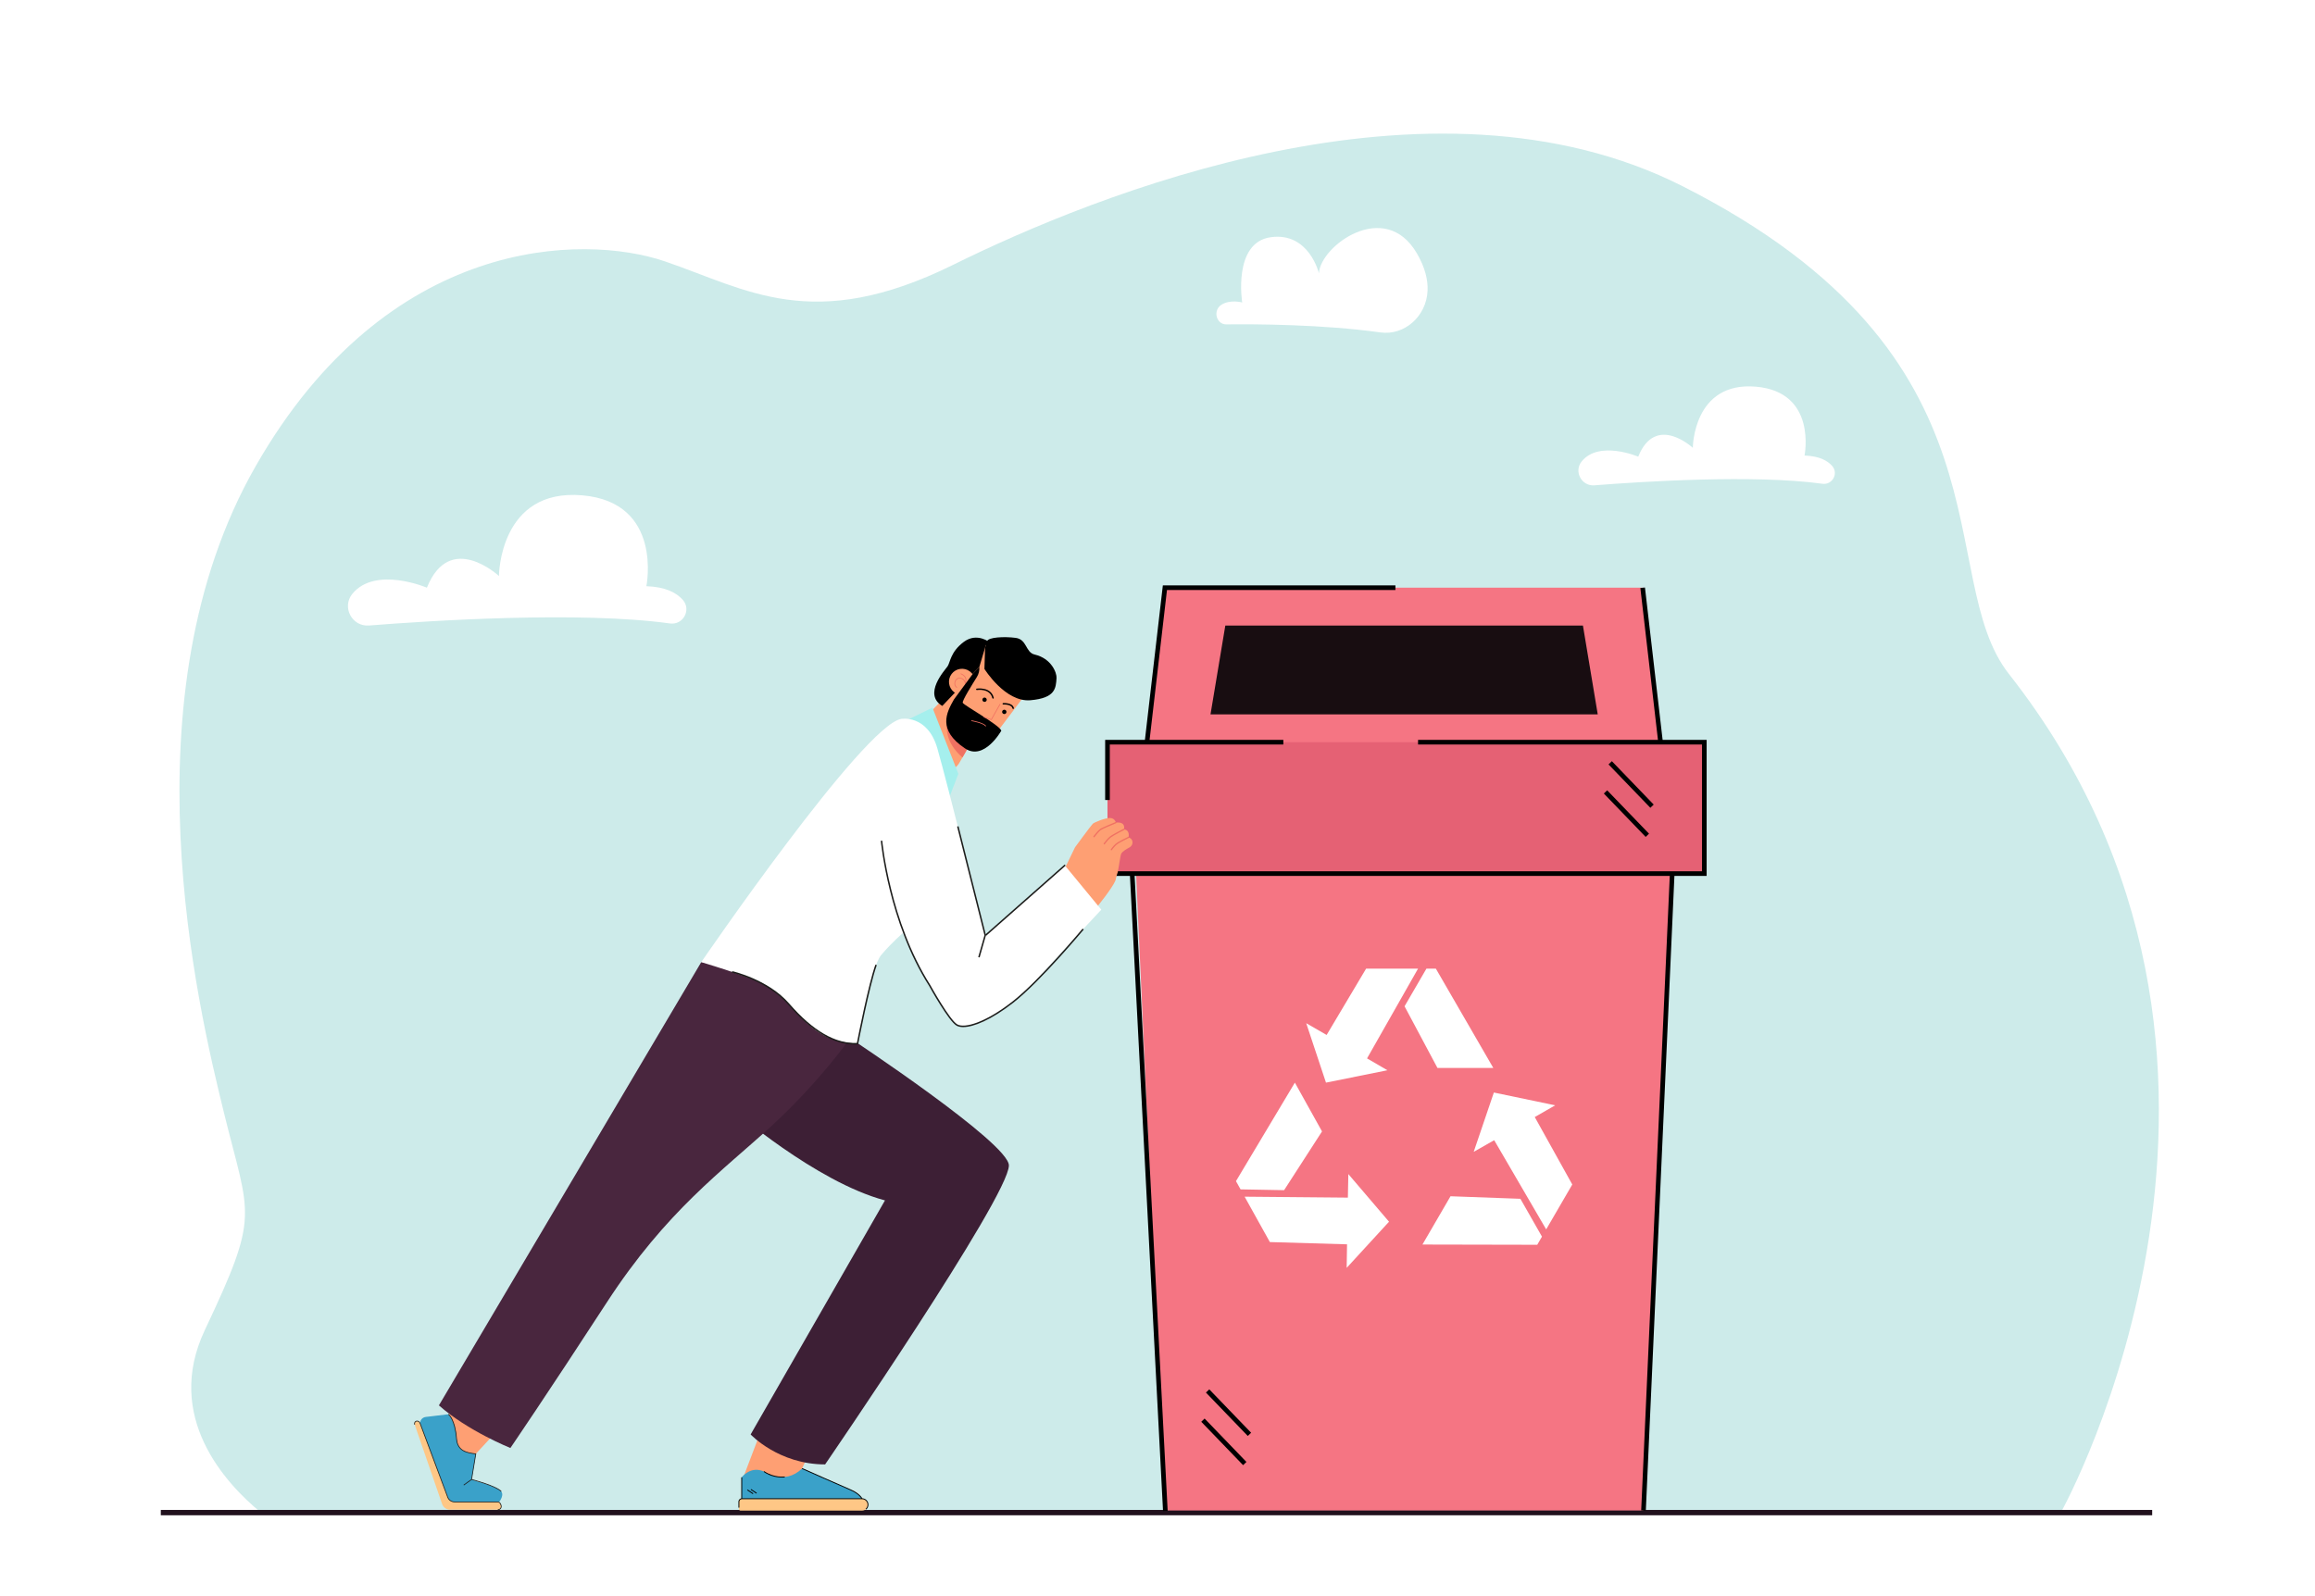 <?xml version="1.0" encoding="utf-8"?>
<!-- Generator: Adobe Illustrator 27.5.0, SVG Export Plug-In . SVG Version: 6.00 Build 0)  -->
<svg version="1.1" id="Layer_1" xmlns="http://www.w3.org/2000/svg" xmlns:xlink="http://www.w3.org/1999/xlink" x="0px" y="0px"
	 viewBox="0 0 2899.765 2000" style="enable-background:new 0 0 2899.765 2000;" xml:space="preserve">
<rect style="fill:#FFFFFF;" width="2899.765" height="2000"/>
<g>
	<path style="fill:#CDEBEA;" d="M2582.524,1893c0,0,313.625-565.085-66.153-1048.561
		c-95.994-122.205,15.001-396.723-408.829-611.157c-316.907-160.337-737.508,11.535-913.681,98.534s-258.821,30.45-361.045-4.35
		c-102.223-34.8-347.37-32.512-512.668,256.758s-72.398,676.303-39.774,809.395c32.625,133.093,45.674,125.728-23.925,273.102
		c-51.196,108.407,25.884,191.771,70.225,228.278h2255.848V1893z"/>
	<g>
		<g>
			<g>
				<path style="fill:#FFFFFF;" d="M1536.093,406.427c35.994-0.412,120.29-0.071,192.95,10.071
					c30.061,4.196,57.779-20.144,59.131-52.363c0.553-13.187-2.933-28.732-13.36-46.665
					c-40.148-69.051-121.298-8.997-122.699,24.981c0,0-12.366-51.876-60.285-45.263c-47.919,6.613-35.862,81.766-35.862,81.766
					s-15.065-4.18-26.142,2.971C1518.932,388.955,1523.453,406.572,1536.093,406.427z"/>
			</g>
		</g>
	</g>
	<g>
		<g>
			<g>
				<path style="fill:#FFFFFF;" d="M462.278,783.721c76.73-6.084,263.949-18.229,376.984-2.575
					c16.336,2.263,26.962-16.976,16.135-29.416c-7.808-8.971-21.594-16.434-45.735-17.27c0,0,21.278-104.965-80.134-113.831
					c-104.213-9.111-104.551,101.063-104.551,101.063s-61.44-57.17-90.239,14.632c0,0-64.572-27.501-93.381,7.715
					C427.787,760.628,440.914,785.416,462.278,783.721z"/>
			</g>
		</g>
	</g>
	<g>
		<g>
			<g>
				<path style="fill:#FFFFFF;" d="M1997.154,608.076c58.138-4.61,199.992-13.812,285.638-1.951
					c12.378,1.714,20.429-12.862,12.225-22.288c-5.916-6.797-16.361-12.452-34.653-13.085c0,0,16.122-79.531-60.717-86.249
					c-78.961-6.903-79.218,76.575-79.218,76.575s-46.553-43.318-68.373,11.087c0,0-48.926-20.837-70.754,5.846
					C1971.02,590.579,1980.966,609.36,1997.154,608.076z"/>
			</g>
		</g>
	</g>
	
		<rect x="201.43" y="1891.843" transform="matrix(-1 -1.224647e-16 1.224647e-16 -1 2897.256 3790.371)" style="fill:#21111D;" width="2494.396" height="6.684"/>
	<g>
		<g>
			<g>
				<g>
					<g>
						<g>
							<g>
								<polygon style="fill:#F57583;" points="1758.804,736.337 1459.172,736.337 1417.638,1094.561 1758.804,1094.561 
									2099.969,1094.561 2058.436,736.337 								"/>
							</g>
						</g>
					</g>
				</g>
			</g>
			<g>
				<g>
					<g>
						<g>
							<g>
								<polygon style="fill:#F57583;" points="1417.638,974.411 1459.172,1892.51 1758.804,1892.51 2058.436,1892.51 
									2099.969,974.411 1758.804,974.411 								"/>
							</g>
						</g>
					</g>
				</g>
			</g>
			<g>
				<g>
					<g>
						<g>
							<g>
								<rect x="1387.23" y="929.911" style="fill:#E56174;" width="747.597" height="164.65"/>
							</g>
						</g>
					</g>
				</g>
			</g>
			<g>
				<g>
					<g>
						<g>
							<g>
								<polygon style="fill:#180D11;" points="1534.821,783.804 1516.279,895.053 2001.328,895.053 1982.786,783.804 								"/>
							</g>
						</g>
					</g>
				</g>
			</g>
			<g>
				<g>
					<g>
						<g>
							<g>
								<g>
									<g>
										<polygon style="fill:#FFFFFF;" points="1786.745,1213.63 1759.34,1260.813 1800.575,1338.097 1870.536,1338.097 
											1798.541,1213.63 										"/>
									</g>
								</g>
							</g>
						</g>
					</g>
					<g>
						<g>
							<g>
								<g>
									<g>
										<polygon style="fill:#FFFFFF;" points="1711.192,1213.63 1661.738,1296.737 1636.172,1281.988 1660.925,1356.465 
											1737.859,1340.947 1712.358,1326.088 1776.253,1213.63 										"/>
									</g>
								</g>
							</g>
						</g>
					</g>
				</g>
				<g>
					<g>
						<g>
							<g>
								<g>
									<g>
										<polygon style="fill:#FFFFFF;" points="1548.171,1479.884 1553.905,1490.193 1608.461,1491.207 1655.956,1417.606 
											1621.948,1356.465 										"/>
									</g>
								</g>
							</g>
						</g>
					</g>
					<g>
						<g>
							<g>
								<g>
									<g>
										<polygon style="fill:#FFFFFF;" points="1688.342,1500.537 1559.005,1499.361 1590.63,1556.219 1687.297,1559.041 
											1686.835,1588.552 1739.89,1530.719 1688.932,1471.028 										"/>
									</g>
								</g>
							</g>
						</g>
					</g>
				</g>
				<g>
					<g>
						<g>
							<g>
								<g>
									<g>
										<polygon style="fill:#FFFFFF;" points="1816.91,1498.827 1781.754,1559.314 1925.543,1559.612 1931.471,1549.414 
											1904.448,1502.01 										"/>
									</g>
								</g>
							</g>
						</g>
					</g>
					<g>
						<g>
							<g>
								<g>
									<g>
										<polygon style="fill:#FFFFFF;" points="1948.032,1384.883 1871.202,1368.858 1845.959,1443.171 1871.621,1428.59 
											1936.742,1540.344 1969.436,1484.092 1922.434,1399.574 										"/>
									</g>
								</g>
							</g>
						</g>
					</g>
				</g>
			</g>
			<g>
				<g>
					<g>
						<g>
							<g>
								
									<rect x="1677.101" y="1490.631" transform="matrix(0.045 -0.999 0.999 0.045 491.139 3500.801)" width="798.767" height="5.81"/>
							</g>
						</g>
					</g>
				</g>
			</g>
			<g>
				<g>
					<g>
						<g>
							<g>
								<polygon points="1776.254,932.816 2131.922,932.816 2131.922,1091.655 1387.229,1091.655 1387.229,1097.465 
									2137.731,1097.465 2137.731,927.006 1776.254,927.006 								"/>
							</g>
						</g>
					</g>
				</g>
			</g>
			<g>
				<g>
					<g>
						<g>
							<g>
								
									<rect x="2066.752" y="735.688" transform="matrix(0.993 -0.115 0.115 0.993 -82.179 243.905)" width="5.809" height="194.872"/>
							</g>
						</g>
					</g>
				</g>
			</g>
			<g>
				<g>
					<g>
						<g>
							<g>
								<polygon points="1433.843,929.576 1439.613,930.246 1461.759,739.241 1747.926,739.241 1747.926,733.431 1456.584,733.431 
																	"/>
							</g>
						</g>
					</g>
				</g>
			</g>
			<g>
				<g>
					<g>
						<g>
							<g>
								<polygon points="1384.325,1002.348 1390.134,1002.348 1390.134,932.816 1607.504,932.816 1607.504,927.006 
									1384.325,927.006 								"/>
							</g>
						</g>
					</g>
				</g>
			</g>
			<g>
				<g>
					<g>
						<g>
							<g>
								
									<rect x="1435.5" y="1094.02" transform="matrix(0.999 -0.052 0.052 0.999 -75.688 76.786)" width="5.809" height="799.031"/>
							</g>
						</g>
					</g>
				</g>
			</g>
			<g>
				<g>
					<g>
						<g>
							<g>
								<g>
									
										<rect x="1529.917" y="1770.044" transform="matrix(0.72 -0.694 0.694 0.72 -825.25 1568.706)" width="5.808" height="75.499"/>
								</g>
							</g>
						</g>
					</g>
				</g>
				<g>
					<g>
						<g>
							<g>
								<g>
									
										<rect x="1535.796" y="1733.507" transform="matrix(0.72 -0.694 0.694 0.72 -798.259 1562.509)" width="5.808" height="75.502"/>
								</g>
							</g>
						</g>
					</g>
				</g>
			</g>
			<g>
				<g>
					<g>
						<g>
							<g>
								<g>
									
										<rect x="2034.692" y="982.865" transform="matrix(0.72 -0.694 0.694 0.72 -138.12 1698.638)" width="5.808" height="75.502"/>
								</g>
							</g>
						</g>
					</g>
				</g>
				<g>
					<g>
						<g>
							<g>
								<g>
									
										<rect x="2040.57" y="946.33" transform="matrix(0.72 -0.694 0.694 0.72 -111.117 1692.555)" width="5.808" height="75.499"/>
								</g>
							</g>
						</g>
					</g>
				</g>
			</g>
		</g>
	</g>
	<g>
		<g>
			<g>
				<g>
					<g>
						<g>
							<path style="fill:#FE9F73;" d="M1368.524,1142.933c9.232-10.558,24.188-30.052,28.149-38.55
								c0.007-0.009,0.007-0.009,0.005-0.024c0.384-0.799,0.657-1.514,0.817-2.106c0.014-0.017,0.027-0.05,0.032-0.075
								c0.037-0.171,0.068-0.334,0.092-0.472c0.432-2.646,1.258-5.55,2.375-8.565c2.149-9.913,3.087-20.483,4.464-23.462
								c1.272-2.754,6.646-5.961,10.197-7.849c2.957-1.572,4.607-4.988,3.68-8.206c-0.539-1.869-1.887-3.612-4.822-4.404
								c0,0,2.595-9.036-5.615-10.117c0,0,2.964-9.905-10.219-8.384c0,0-0.945-5.639-7.184-5.825
								c-6.248-0.193-19.701,5.471-21.609,7.145c-1.906,1.689-22.353,29.615-22.353,29.615s-18.446,38.529-19.907,40.361
								L1368.524,1142.933z"/>
						</g>
					</g>
				</g>
				<g>
					<g>
						<g>
							<g>
								<g>
									<g>
										<path style="fill:#F07162;" d="M1370.459,1049.046c0.193-0.035,0.376-0.141,0.506-0.31
											c0.053-0.069,5.275-6.874,7.896-8.738c2.116-1.504,13.428-6.237,19.113-8.53c0.416-0.167,0.623-0.638,0.461-1.051
											c-0.162-0.413-0.633-0.609-1.046-0.443c-0.679,0.273-16.651,6.723-19.452,8.715c-2.823,2.007-8.03,8.792-8.251,9.08
											c-0.273,0.357-0.208,0.862,0.145,1.129C1370.016,1049.039,1370.245,1049.085,1370.459,1049.046z"/>
									</g>
								</g>
							</g>
						</g>
					</g>
				</g>
				<g>
					<g>
						<g>
							<g>
								<g>
									<g>
										<path style="fill:#F07162;" d="M1383.334,1057.99c0.2-0.037,0.387-0.147,0.517-0.325c0.04-0.055,4.066-5.542,7.224-8.145
											c3.171-2.611,17.046-9.629,17.186-9.7c0.401-0.202,0.566-0.688,0.37-1.084c-0.197-0.397-0.681-0.553-1.082-0.352
											c-0.577,0.292-14.181,7.172-17.492,9.9c-3.32,2.735-7.338,8.213-7.507,8.445c-0.265,0.362-0.189,0.866,0.171,1.125
											C1382.903,1057.985,1383.126,1058.027,1383.334,1057.99z"/>
									</g>
								</g>
							</g>
						</g>
					</g>
				</g>
				<g>
					<g>
						<g>
							<g>
								<g>
									<g>
										<path style="fill:#F07162;" d="M1392.217,1065.404c0.21-0.038,0.406-0.159,0.536-0.352
											c0.025-0.038,2.576-3.814,5.704-6.563c3.126-2.748,15.266-8.486,15.389-8.544c0.406-0.191,0.585-0.672,0.4-1.075
											c-0.186-0.402-0.668-0.573-1.071-0.381c-0.508,0.24-12.474,5.897-15.775,8.797c-3.294,2.895-5.877,6.723-5.985,6.884
											c-0.25,0.373-0.153,0.873,0.217,1.116C1391.809,1065.404,1392.02,1065.441,1392.217,1065.404z"/>
									</g>
								</g>
							</g>
						</g>
					</g>
				</g>
			</g>
			<g>
				<path style="fill:#FE9F73;" d="M595.977,1821.606l45.907-49.666c0,0-41.816-12.388-43.472-11.975
					c-1.656,0.414-37.4,12.352-37.4,12.352s-9.798,17.458-9.384,24.496c0.414,7.038,4.14,23.599,11.592,28.154
					c7.453,4.554,8.695,7.866,15.319,5.382C585.163,1827.865,595.977,1821.606,595.977,1821.606z"/>
			</g>
			<g>
				<g>
					<g>
						<g>
							<g>
								<g>
									<g>
										<g>
											<g>
												<g>
													<g>
														<g>
															<g>
																<polygon style="fill:#FE9F73;" points="989.248,1872.827 929.232,1873.034 929.038,1856.304 952.64,1794.253 
																	1022.331,1802.093 																"/>
															</g>
														</g>
													</g>
												</g>
											</g>
										</g>
									</g>
								</g>
							</g>
						</g>
					</g>
				</g>
			</g>
			<g>
				<g>
					<g>
						<g>
							<g>
								<path style="fill:#FEC786;" d="M928.497,1877.762h65.463l26.541-28.911l48.545,28.911h10.456
									c3.603,0,6.906,2.437,7.584,5.975c0.913,4.761-2.711,8.925-7.308,8.925H927.564c-1.119,0-2.025-0.906-2.025-2.025v-9.916
									C925.539,1879.086,926.863,1877.762,928.497,1877.762z"/>
							</g>
						</g>
					</g>
				</g>
				<g>
					<g>
						<g>
							<g>
								<path style="fill:#3AA1C9;" d="M929.076,1877.846v-26.872c0,0,11.025-14.84,27.811-7.265c0,0,25.39,18.012,47.771-3.785
									l55.58,24.654c0,0,15.24,5.094,19.366,13.268H929.076z"/>
							</g>
						</g>
					</g>
				</g>
				<g>
					<g>
						<g>
							<g>
								<g>
									<g>
										<rect x="928.518" y="1850.974" width="1.114" height="26.739"/>
									</g>
								</g>
							</g>
						</g>
					</g>
				</g>
				<g>
					<g>
						<g>
							<g>
								<g>
									<g>
										<path d="M979.642,1851.266c2.128,0,3.409-0.182,3.451-0.188l-0.165-1.101c-0.13,0.017-13.25,1.857-25.725-6.728
											l-0.631,0.918C965.51,1850.319,974.781,1851.266,979.642,1851.266z"/>
									</g>
								</g>
							</g>
						</g>
					</g>
				</g>
				<g>
					<g>
						<g>
							<g>
								<g>
									<g>
										
											<rect x="938.807" y="1865.689" transform="matrix(0.558 -0.83 0.83 0.558 -1136.491 1605.361)" width="1.115" height="8.563"/>
									</g>
								</g>
							</g>
						</g>
					</g>
				</g>
				<g>
					<g>
						<g>
							<g>
								<g>
									<g>
										
											<rect x="943.9" y="1864.336" transform="matrix(0.559 -0.829 0.829 0.559 -1132.863 1606.951)" width="1.113" height="8.562"/>
									</g>
								</g>
							</g>
						</g>
					</g>
				</g>
				<g>
					<g>
						<g>
							<g>
								<g>
									<g>
										<g>
											<g>
												<g>
													<g>
														<g>
															<g>
																<path d="M1084.957,1891.368c1.798-1.525,2.828-3.75,2.828-6.106c0-4.415-3.592-8.007-8.007-8.007H929.274
																	c-2.367,0-4.292,1.926-4.292,4.293v7.428h1.115v-7.428c0-1.754,1.425-3.179,3.178-3.179h150.505
																	c3.801,0,6.893,3.092,6.893,6.893c0,2.028-0.887,3.944-2.434,5.258L1084.957,1891.368z"/>
															</g>
														</g>
													</g>
												</g>
											</g>
										</g>
									</g>
								</g>
							</g>
						</g>
					</g>
				</g>
				<g>
					<g>
						<g>
							<g>
								<g>
									<g>
										<path d="M1079.274,1878.05l1.008-0.475c-0.124-0.264-3.173-6.512-14.55-11.364c-11.18-4.767-60.352-26.577-60.847-26.797
											l-0.453,1.019c0.497,0.22,49.677,22.033,60.863,26.803C1076.241,1871.905,1079.246,1877.989,1079.274,1878.05z"/>
									</g>
								</g>
							</g>
						</g>
					</g>
				</g>
			</g>
			<g>
				<g>
					<g>
						<g>
							<g>
								<g>
									<g>
										<g>
											<path style="fill:#FE9F73;" d="M1284.332,870.292l-38.747,51.436c0,0-12.373,17.932-29.224,8.646l-14.634,25.337
												c-5.439,9.418-16.814,13.789-27.071,10.173c-5.015-1.768-10.555-4.473-16.036-8.603
												c-17.387-13.097-16.982-33.232-13.519-40.844c3.463-7.612,31.276-35.489,31.276-35.489l11.001-15.706l46.657-57.821
												L1284.332,870.292z"/>
										</g>
									</g>
								</g>
							</g>
						</g>
					</g>
				</g>
				<g>
					<g>
						<g>
							<g>
								<g>
									<g>
										<g>
											<path d="M1222.98,864.388c-0.181-0.136-0.311-0.339-0.349-0.58c-0.08-0.494,0.256-0.959,0.75-1.039
												c0.178-0.029,17.82-2.716,21.399,11.48c0.123,0.485-0.172,0.978-0.657,1.101c-0.487,0.124-0.979-0.171-1.101-0.658
												c-3.172-12.577-18.692-10.238-19.351-10.132C1223.417,864.599,1223.17,864.531,1222.98,864.388z"/>
										</g>
									</g>
								</g>
							</g>
						</g>
					</g>
				</g>
				<g>
					<g>
						<g>
							<g>
								<g>
									<g>
										<g>
											<path d="M1256.118,882.537c-0.203-0.153-0.34-0.39-0.359-0.663c-0.034-0.499,0.343-0.932,0.842-0.967
												c0.483-0.033,11.846-0.737,13.392,6.3c0.108,0.489-0.202,0.973-0.69,1.08c-0.49,0.109-0.973-0.201-1.081-0.691
												c-1.212-5.513-11.394-4.886-11.497-4.879C1256.499,882.733,1256.286,882.664,1256.118,882.537z"/>
										</g>
									</g>
								</g>
							</g>
						</g>
					</g>
				</g>
				<g>
					<g>
						<g>
							<g>
								<g>
									<g>
										<g>
											<path d="M1235.425,878.351c-0.904,1.2-2.61,1.44-3.811,0.536c-1.2-0.904-1.44-2.61-0.536-3.81
												c0.904-1.2,2.611-1.44,3.811-0.536C1236.089,875.445,1236.329,877.151,1235.425,878.351z"/>
										</g>
									</g>
								</g>
							</g>
						</g>
					</g>
				</g>
				<g>
					<g>
						<g>
							<g>
								<g>
									<g>
										<g>
											<path d="M1260.164,893.581c-0.904,1.2-2.61,1.44-3.811,0.536c-1.2-0.904-1.44-2.61-0.536-3.811
												c0.904-1.2,2.61-1.44,3.81-0.536C1260.828,890.674,1261.068,892.38,1260.164,893.581z"/>
										</g>
									</g>
								</g>
							</g>
						</g>
					</g>
				</g>
				<g>
					<g>
						<g>
							<g>
								<g>
									<g>
										<g>
											<path d="M1233.908,811.805l-0.808,26.308c0,0,25.995,41.951,57.565,39.236c31.569-2.715,31.889-15.201,32.743-27.822
												c0.421-6.222-6.175-24.503-27.444-29.432c-11.609-2.691-9.36-19.063-23.869-20.907
												c-14.508-1.845-34.033-0.82-35.685,4.159C1234.758,808.325,1233.908,811.805,1233.908,811.805z"/>
										</g>
									</g>
								</g>
							</g>
						</g>
					</g>
				</g>
				<g>
					<g>
						<g>
							<g>
								<g>
									<g>
										<g>
											<path d="M1240.099,805.113c0,0-16.119-13.404-32.915-0.822c-16.796,12.582-16.869,25.743-20.323,30.664
												c-3.455,4.921-31.085,34.828-6.549,49.526l46.398-48.827l8.123-27.236L1240.099,805.113z"/>
										</g>
									</g>
								</g>
							</g>
						</g>
					</g>
				</g>
				<g>
					<g>
						<g>
							<g>
								<g>
									<g>
										<g>
											<path style="fill:#FE9F73;" d="M1218.043,864.075c-5.425,7.202-15.661,8.642-22.863,3.217
												c-7.202-5.425-8.642-15.661-3.217-22.863c5.425-7.202,15.661-8.642,22.863-3.217
												C1222.027,846.637,1223.468,856.873,1218.043,864.075z"/>
										</g>
									</g>
								</g>
							</g>
						</g>
					</g>
				</g>
				<g>
					<g>
						<g>
							<g>
								<g>
									<g>
										<g>
											<path style="fill:#F07162;" d="M1198.019,861.516c-2.709-2.041-2.984-5.44-2.048-7.923
												c1.108-2.938,3.677-4.667,6.546-4.409c4.238,0.383,5.99,3.505,6.666,5.398c0.552-1.904,0.481-3.646-0.214-5.193
												c-1.504-3.35-5.466-4.72-5.506-4.734c-0.238-0.079-0.365-0.337-0.285-0.575c0.08-0.237,0.336-0.365,0.574-0.285
												c0.178,0.06,4.37,1.504,6.042,5.215c0.965,2.142,0.88,4.584-0.252,7.257l-0.635,1.499l-0.232-1.612
												c-0.032-0.228-0.862-5.58-6.24-6.067c-2.978-0.269-4.886,1.892-5.615,3.825c-0.757,2.007-0.749,5,1.741,6.877
												c0.025,0.019,0.05,0.034,0.075,0.055c0.198,0.149,0.24,0.429,0.093,0.63c-0.147,0.202-0.431,0.246-0.634,0.098
												C1198.07,861.554,1198.044,861.535,1198.019,861.516z"/>
										</g>
									</g>
								</g>
							</g>
						</g>
					</g>
				</g>
				<g>
					<g>
						<g>
							<g>
								<g>
									<g>
										<g>
											<path style="fill:#F07162;" d="M1192.218,889.033c0,0-20.902,29.87,13.349,60.028l10.794-18.688
												C1216.361,930.373,1189.222,917.352,1192.218,889.033z"/>
										</g>
									</g>
								</g>
							</g>
						</g>
					</g>
				</g>
				<g>
					<g>
						<g>
							<g>
								<g>
									<g>
										<path d="M1254.273,915.445c0,0-21.503,38.402-45.565,22.216c-34.431-23.161-23.407-44.465-13.732-61.401l23.697-32.149
											l8.036-8.456l0,0c0.347,4.407-0.725,8.804-3.06,12.559c-5.077,8.165-18.906,30.05-17.684,32.401
											C1207.692,883.932,1251.648,908.209,1254.273,915.445z"/>
									</g>
								</g>
							</g>
						</g>
					</g>
				</g>
				<g>
					<g>
						<g>
							<g>
								<g>
									<g>
										<g>
											<path style="fill:#F07162;" d="M1232.048,898.786c-0.152-0.115-0.221-0.317-0.157-0.507
												c0.08-0.238,0.338-0.364,0.575-0.284l9.07,3.069l10.579-18.817c0.123-0.218,0.399-0.296,0.617-0.173
												c0.224,0.119,0.296,0.399,0.173,0.617l-10.948,19.473l-9.783-3.311C1232.128,898.838,1232.086,898.815,1232.048,898.786z
												"/>
										</g>
									</g>
								</g>
							</g>
						</g>
					</g>
				</g>
			</g>
			<g>
				<polygon style="fill:#A5EFED;" points="1137.397,901.605 1184.916,1009.986 1200.434,969.554 1168.003,886.63 				"/>
			</g>
			<g>
				<path style="fill:#3D1F35;" d="M916.998,1389.512c0,0,104.582,91.324,191.526,114.51l-168.267,293.232
					c0,0,35.059,37.554,93.293,37.554c0,0,230.116-335.374,230.194-374.594c0.056-28.082-198.875-159.424-198.875-159.424
					l-147.872,42.719V1389.512z"/>
			</g>
			<g>
				<path style="fill:#49263E;" d="M549.784,1760.834l328.604-555.34l97.198-6.115l89.284,101.41c0,0-37.79,54.219-98.581,110.082
					c-60.792,55.863-131.441,105.974-206.199,220.986c-74.757,115.011-120.762,182.375-120.762,182.375
					S585.93,1792.873,549.784,1760.834z"/>
			</g>
			<g>
				<path style="fill:#3AA1C9;" d="M625.234,1881.823h-62.196l-36.298-95.844c-1.815-4.792,1.35-10.016,6.438-10.626l28.454-3.412
					c0,0,2.969,40.442,34.345,49.666l-5.285,32.029c14.966,5.696,18.785,4.6,34.542,12.927
					C634,1871.193,625.234,1881.823,625.234,1881.823z"/>
			</g>
			<g>
				<path style="fill:#FFFFFF;" d="M1074.106,1307.628c0,0,15.814-94.77,29.779-111.2c13.966-16.43,27.087-27.329,27.087-27.329
					c20.579,45.354,56.738,109.487,67.803,115.26c18.895,9.858,65.721-18.895,102.689-59.97
					c36.968-41.075,78.043-84.615,78.043-84.615l-46.005-55.862l-64.852,57.416l-34.55,30.485c0,0-47.648-191.411-59.97-234.13
					c-12.323-42.719-45.183-36.968-45.183-36.968c-47.648,8.215-250.56,304.78-250.56,304.78s52.743,15.865,70.65,23.824
					C1000.792,1252.321,1004.477,1304.609,1074.106,1307.628z"/>
			</g>
			<g>
				<path style="fill:#1D1D1B;" d="M1206.462,1286.884c-3.344,0-6.072-0.593-8.129-1.705c-9.893-5.345-33.642-48.227-34.649-50.05
					c-50.722-79.573-60.312-180.664-60.403-181.676l1.856-0.167c0.091,1.008,9.646,101.661,60.149,180.893
					c0.274,0.491,24.517,44.274,33.933,49.363c9.128,4.923,34.578-1.921,68.86-28.64c33.815-26.354,87.455-90.793,87.992-91.441
					l1.434,1.19c-0.54,0.65-54.306,65.241-88.282,91.721C1241.337,1278.105,1219.338,1286.884,1206.462,1286.884z"/>
			</g>
			<g>
				<polygon style="fill:#1D1D1B;" points="1227.102,1199.636 1225.312,1199.123 1233.136,1171.795 1198.859,1035.636 
					1200.666,1035.181 1235.065,1171.828 				"/>
			</g>
			<g>
				
					<rect x="1217.455" y="1126.93" transform="matrix(0.75 -0.662 0.662 0.75 -425.058 1131.806)" style="fill:#1D1D1B;" width="132.692" height="1.863"/>
			</g>
			<g>
				<path style="fill:#1D1D1B;" d="M1070.609,1308.658c-26.669,0-54.668-16.76-83.288-49.878
					c-25.963-30.043-70.082-40.091-70.524-40.19l0.402-1.819c0.448,0.1,45.156,10.273,71.532,40.79
					c29.232,33.827,57.735,50.376,84.599,49.174c1.487-7.64,14.457-73.678,23.181-98.144l1.756,0.626
					c-9.173,25.721-23.107,97.862-23.246,98.588l-0.137,0.713l-0.726,0.04C1072.979,1308.626,1071.794,1308.658,1070.609,1308.658z"
					/>
			</g>
			<g>
				<path style="fill:#FEC786;" d="M526.141,1783.182l34.659,92.725c1.348,3.558,4.757,5.912,8.562,5.912h53.726
					c1.527,0,2.964,0.797,3.7,2.136c0.362,0.658,0.703,1.444,0.916,2.325c0.697,2.884-1.192,5.254-4.159,5.254h-59.784
					c-4.485,0-8.482-2.832-9.967-7.065l-34.338-99.499c-0.496-1.436-0.096-3.116,1.158-3.973c0.522-0.357,1.199-0.588,2.07-0.537
					C524.261,1780.552,525.581,1781.704,526.141,1783.182z"/>
			</g>
			<g>
				<path style="fill:#1D1D1B;" d="M623.546,1892v-0.932c1.296,0,2.396-0.489,3.096-1.379c0.694-0.883,0.911-2.054,0.609-3.301
					c-0.178-0.74-0.472-1.483-0.871-2.21c-0.643-1.168-1.904-1.894-3.291-1.894h-53.726c-3.975,0-7.591-2.496-8.998-6.211
					l-34.66-92.727c-0.527-1.392-1.723-2.343-3.047-2.42c-0.68-0.057-1.278,0.113-1.779,0.455c-1.033,0.706-1.436,2.12-0.981,3.437
					l-0.881,0.306c-0.592-1.714-0.043-3.57,1.336-4.51c0.676-0.464,1.472-0.657,2.36-0.619c1.69,0.1,3.207,1.286,3.865,3.022
					l34.66,92.727c1.269,3.355,4.535,5.609,8.126,5.609h53.726c1.727,0,3.3,0.911,4.108,2.378c0.439,0.799,0.762,1.619,0.961,2.44
					c0.369,1.528,0.092,2.982-0.783,4.094C626.494,1891.383,625.134,1892,623.546,1892z"/>
			</g>
			<g>
				<path style="fill:#3AA1C9;" d="M556.583,1781.418l5.081-9.107l3.47,4.018l2.51,5.89l1.553,3.105l1.216,5.589l1.371,7.194
					l-0.155,3.752l-4.658,2.665c0,0-1.682-4.269-1.786-4.373C565.083,1800.048,556.583,1781.418,556.583,1781.418z"/>
			</g>
			<g>
				<path style="fill:#FE9F73;" d="M571.785,1800.85l1.386,8.237c0,0,2.376,5.583,5.109,7.238l3.609,2.084l6.698,2.267l6.251,0.781
					l0.276-3.295L571.785,1800.85z"/>
			</g>
			<g>
				<path style="fill:#1D1D1B;" d="M627.505,1868.994c-6.21-6.823-36.625-14.828-36.931-14.908l0.234-0.903
					c1.263,0.331,30.991,8.159,37.386,15.185L627.505,1868.994z"/>
			</g>
			<g>
				<path style="fill:#1D1D1B;" d="M581.157,1861.089l-0.546-0.757l9.651-6.963l5.176-31.365l-0.469-0.06
					c-9.418-1.23-22.316-2.913-23.57-19.215c-1.871-24.335-9.955-30.35-10.036-30.408l0.536-0.762
					c0.347,0.244,8.518,6.241,10.428,31.098c1.196,15.549,13.154,17.11,22.762,18.364l1.425,0.187l-5.395,32.694L581.157,1861.089z"
					/>
			</g>
		</g>
		<g>
			<path style="fill:#F07162;" d="M1234.63,910.109c-0.141,0-0.281-0.065-0.373-0.186c-2.958-3.945-17.158-6.42-17.302-6.445
				c-0.253-0.044-0.423-0.285-0.38-0.539c0.044-0.254,0.276-0.429,0.538-0.38c0.599,0.103,14.71,2.564,17.89,6.805
				c0.154,0.206,0.112,0.498-0.094,0.652C1234.826,910.079,1234.727,910.109,1234.63,910.109z"/>
		</g>
	</g>
</g>
</svg>
